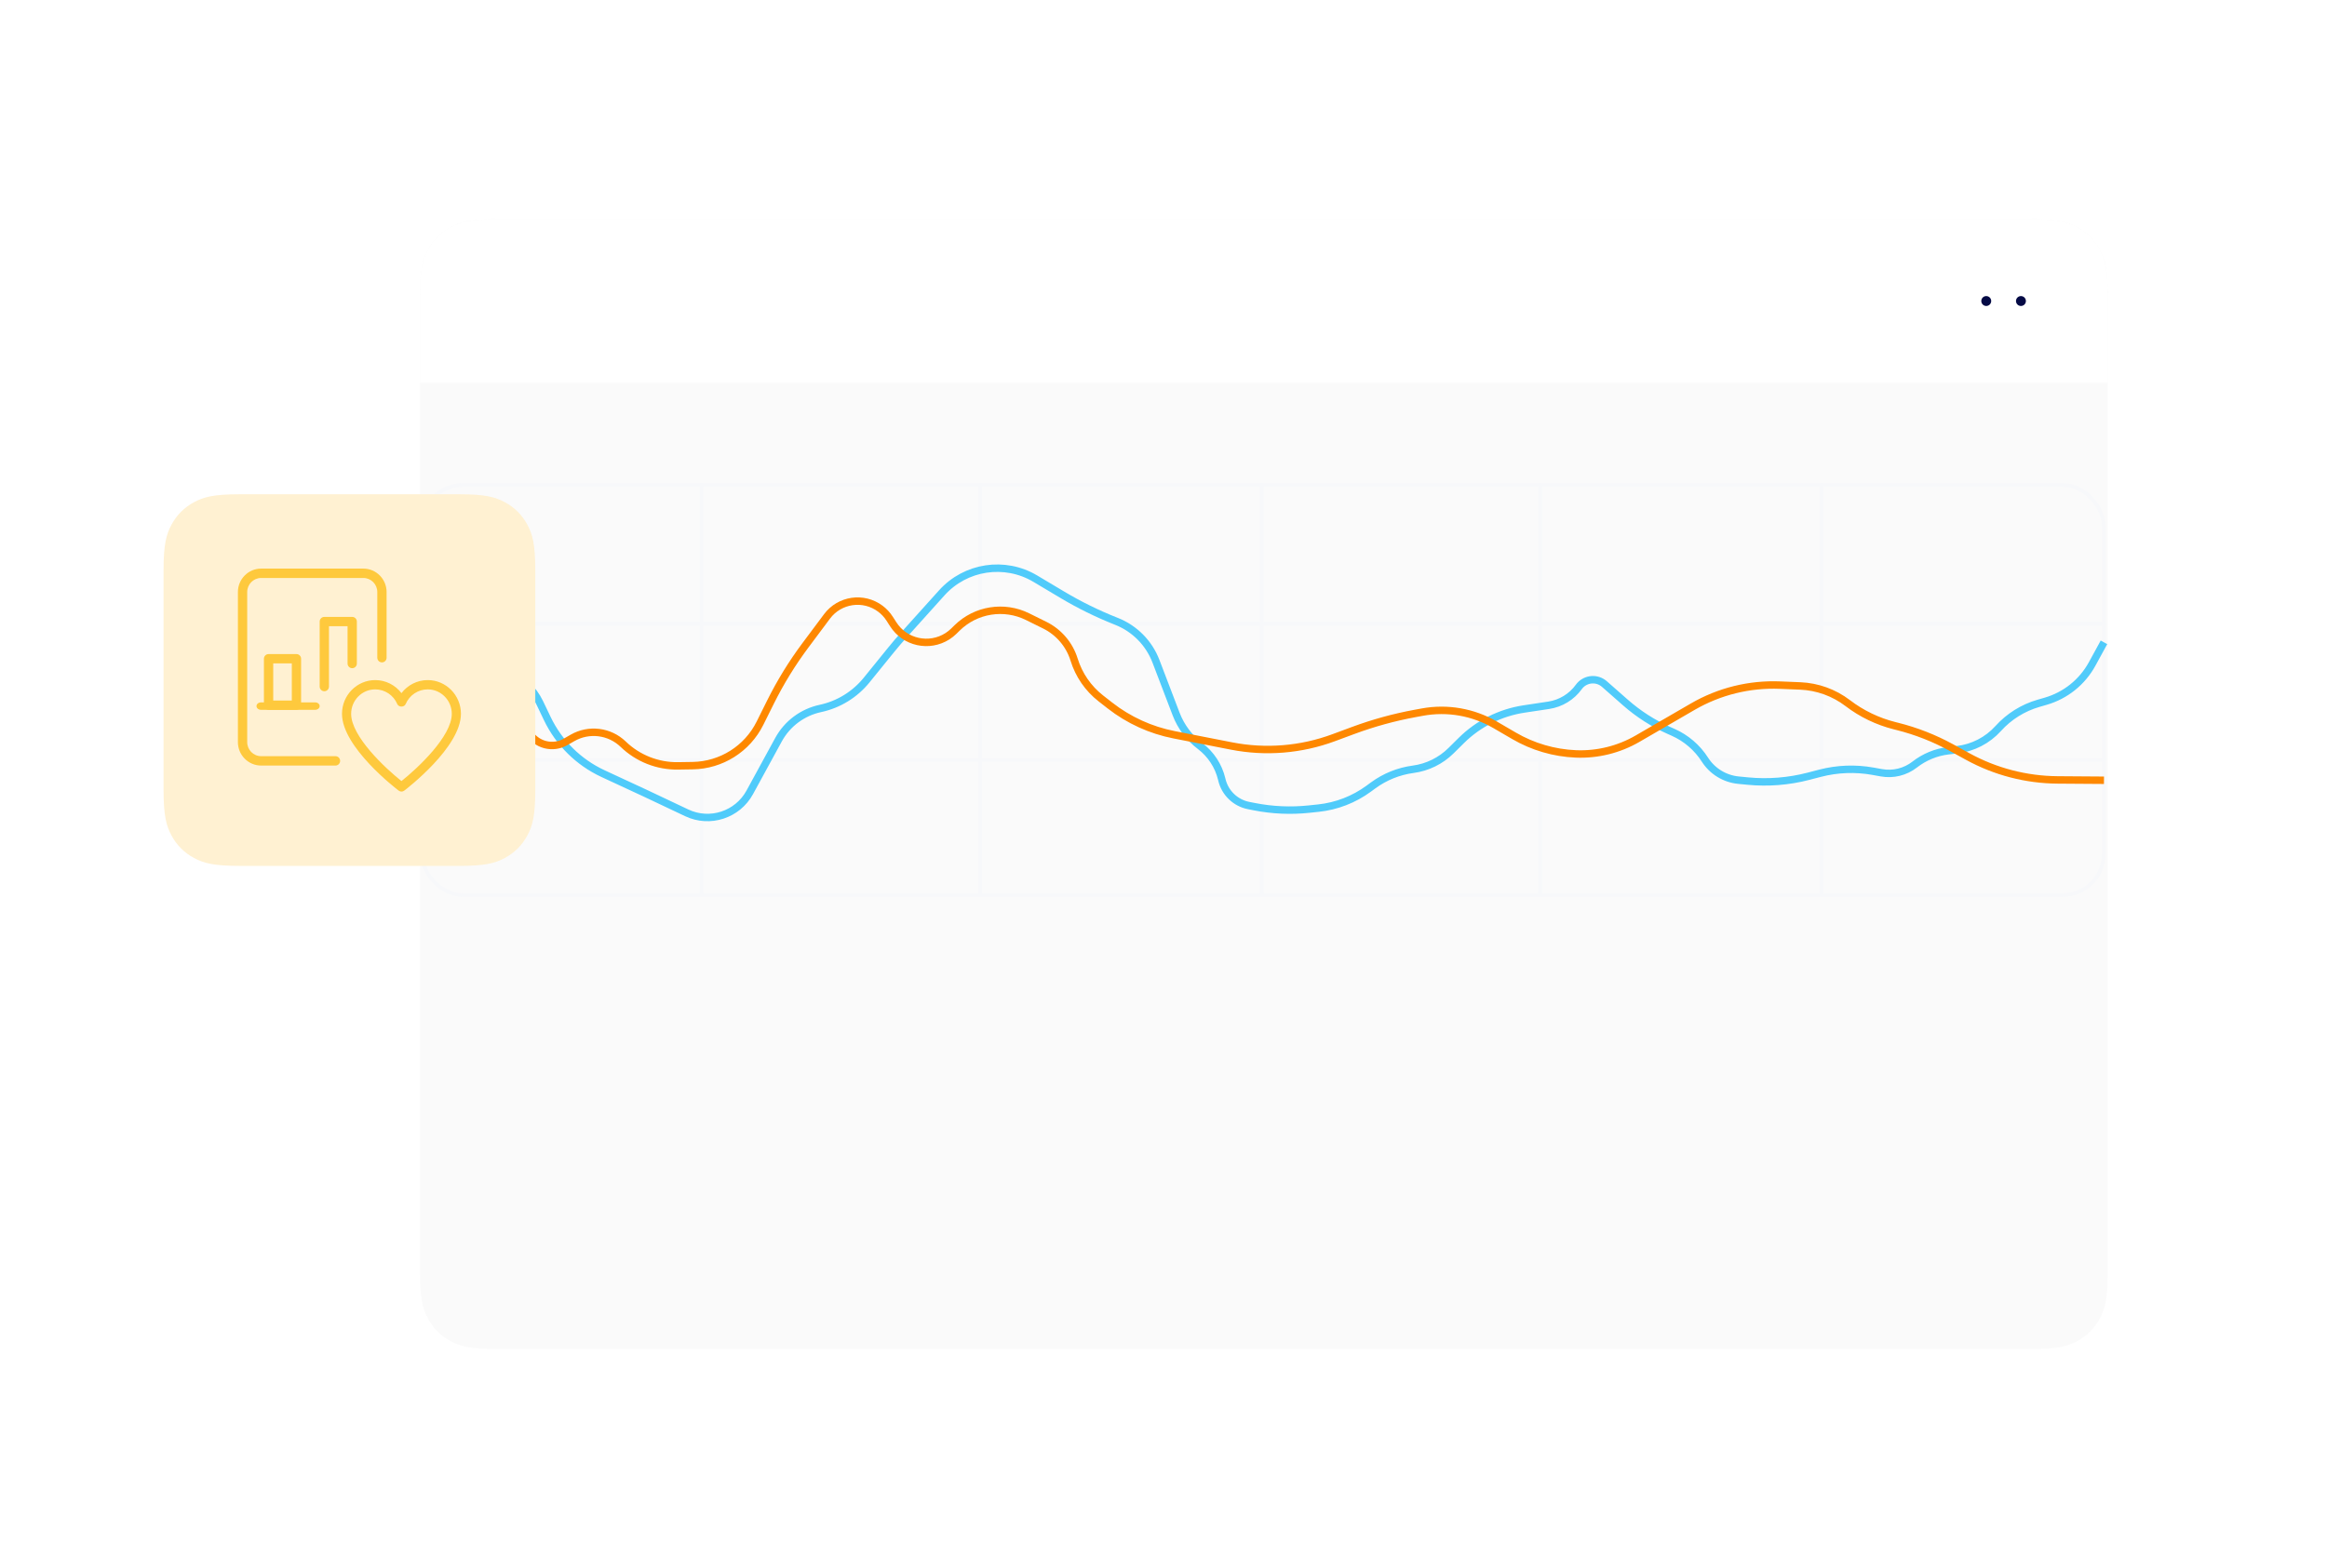 <?xml version="1.0" encoding="UTF-8"?>
<svg width="626px" height="422px" viewBox="0 0 626 422" version="1.1" xmlns="http://www.w3.org/2000/svg" xmlns:xlink="http://www.w3.org/1999/xlink">
    <!-- Generator: Sketch 52.6 (67491) - http://www.bohemiancoding.com/sketch -->
    <title>image card</title>
    <desc>Created with Sketch.</desc>
    <defs>
        <filter x="-42.3%" y="-63.2%" width="184.6%" height="226.3%" filterUnits="objectBoundingBox" id="filter-1">
            <feOffset dx="0" dy="40" in="SourceAlpha" result="shadowOffsetOuter1"></feOffset>
            <feGaussianBlur stdDeviation="30" in="shadowOffsetOuter1" result="shadowBlurOuter1"></feGaussianBlur>
            <feColorMatrix values="0 0 0 0 0   0 0 0 0 0   0 0 0 0 0  0 0 0 0.05 0" type="matrix" in="shadowBlurOuter1" result="shadowMatrixOuter1"></feColorMatrix>
            <feMerge>
                <feMergeNode in="shadowMatrixOuter1"></feMergeNode>
                <feMergeNode in="SourceGraphic"></feMergeNode>
            </feMerge>
        </filter>
        <filter x="-108.0%" y="-108.0%" width="316.0%" height="316.0%" filterUnits="objectBoundingBox" id="filter-2">
            <feOffset dx="0" dy="12" in="SourceAlpha" result="shadowOffsetOuter1"></feOffset>
            <feGaussianBlur stdDeviation="22" in="shadowOffsetOuter1" result="shadowBlurOuter1"></feGaussianBlur>
            <feColorMatrix values="0 0 0 0 0   0 0 0 0 0   0 0 0 0 0  0 0 0 0.05 0" type="matrix" in="shadowBlurOuter1" result="shadowMatrixOuter1"></feColorMatrix>
            <feMerge>
                <feMergeNode in="shadowMatrixOuter1"></feMergeNode>
                <feMergeNode in="SourceGraphic"></feMergeNode>
            </feMerge>
        </filter>
    </defs>
    <g id="Website" stroke="none" stroke-width="1" fill="none" fill-rule="evenodd">
        <g id="Homepage" transform="translate(-149, -2539)">
            <g id="Operations-Section" transform="translate(193, 2238)">
                <g id="Features" transform="translate(0, 320)">
                    <g id="Efficient">
                        <g id="image-card">
                            <g id="card" filter="url(#filter-1)" transform="translate(69, 0)">
                                <g>
                                    <g id="container" fill="#FAFAFA">
                                        <path d="M20.511,-8.28672246e-16 L433.489,8.28672246e-16 C440.621,-4.81482439e-16 443.207,0.743 445.815,2.137 C448.422,3.532 450.468,5.578 451.863,8.185 C453.257,10.793 454,13.379 454,20.511 L454,283.489 C454,290.621 453.257,293.207 451.863,295.815 C450.468,298.422 448.422,300.468 445.815,301.863 C443.207,303.257 440.621,304 433.489,304 L20.511,304 C13.379,304 10.793,303.257 8.185,301.863 C5.578,300.468 3.532,298.422 2.137,295.815 C0.743,293.207 3.20988293e-16,290.621 -5.52448164e-16,283.489 L5.52448164e-16,20.511 C-3.20988293e-16,13.379 0.743,10.793 2.137,8.185 C3.532,5.578 5.578,3.532 8.185,2.137 C10.793,0.743 13.379,4.81482439e-16 20.511,-8.28672246e-16 Z" id="reactangle"></path>
                                    </g>
                                    <g id="top">
                                        <g>
                                            <path d="M20.511,-8.28672246e-16 L433.489,8.28672246e-16 C440.621,-4.81482439e-16 443.207,0.743 445.815,2.137 C448.422,3.532 450.468,5.578 451.863,8.185 C453.257,10.793 454,13.379 454,20.511 L454,44 L0,44 L5.52448164e-16,20.511 C-3.20988293e-16,13.379 0.743,10.793 2.137,8.185 C3.532,5.578 5.578,3.532 8.185,2.137 C10.793,0.743 13.379,4.81482439e-16 20.511,-8.28672246e-16 Z" id="🌥-0%"></path>
                                            <path d="M20.511,-8.28672246e-16 L433.489,8.28672246e-16 C440.621,-4.81482439e-16 443.207,0.743 445.815,2.137 C448.422,3.532 450.468,5.578 451.863,8.185 C453.257,10.793 454,13.379 454,20.511 L454,44 L0,44 L5.52448164e-16,20.511 C-3.20988293e-16,13.379 0.743,10.793 2.137,8.185 C3.532,5.578 5.578,3.532 8.185,2.137 C10.793,0.743 13.379,4.81482439e-16 20.511,-8.28672246e-16 Z" id="☘️-Card-" fill="#FFFFFF"></path>
                                        </g>
                                        <g id="icon" transform="translate(418, 14)">
                                            <g id="More">
                                                <rect id="bound" x="0" y="0" width="16" height="16"></rect>
                                                <path d="M3.333,9.333 C2.597,9.333 2,8.736 2,8 C2,7.264 2.597,6.667 3.333,6.667 C4.07,6.667 4.667,7.264 4.667,8 C4.667,8.736 4.07,9.333 3.333,9.333 Z M12.667,9.333 C11.93,9.333 11.333,8.736 11.333,8 C11.333,7.264 11.93,6.667 12.667,6.667 C13.403,6.667 14,7.264 14,8 C14,8.736 13.403,9.333 12.667,9.333 Z" id="Main" fill="#040A45"></path>
                                            </g>
                                        </g>
                                    </g>
                                </g>
                            </g>
                            <g id="chart" transform="translate(69, 110.897)">
                                <g id="Column-Line-Copy" transform="translate(75, 0.103)" fill="#F7F8FA">
                                    <rect id="2" x="0.249" y="0" width="1" height="111.334"></rect>
                                    <rect id="3" x="75.2" y="0" width="1" height="111.334"></rect>
                                    <rect id="4" x="150.907" y="0" width="1" height="111.334"></rect>
                                    <rect id="5" x="225.858" y="0" width="1" height="111.334"></rect>
                                    <rect id="6" x="301.566" y="0" width="1" height="111.334"></rect>
                                </g>
                                <g id="Row-Line-Copy" transform="translate(0, 0.103)">
                                    <rect id="line-copy-2" stroke="#F7F8FA" x="0.5" y="0.5" width="452.421" height="110.334" rx="11"></rect>
                                    <rect id="line-copy-3" fill="#F7F8FA" x="0" y="37.361" width="453.421" height="1"></rect>
                                    <rect id="line-copy-4" fill="#F7F8FA" x="0" y="73.974" width="453.421" height="1"></rect>
                                </g>
                                <path d="M0,29.382 L13.178,43.934 C16.007,47.058 19.52,49.487 23.441,51.031 L23.441,51.031 C27.273,52.54 30.392,55.443 32.172,59.158 L34.238,63.471 C37.363,69.995 42.661,75.228 49.224,78.273 L60.342,83.431 C60.572,83.538 60.801,83.645 61.03,83.754 L71.757,88.83 C77.972,91.771 85.402,89.353 88.695,83.318 L96.43,69.145 C98.781,64.836 102.894,61.766 107.694,60.737 L107.694,60.737 C112.586,59.689 116.972,56.998 120.123,53.112 L126.744,44.947 C127.826,43.613 128.942,42.306 130.091,41.03 L140.349,29.634 C146.757,22.514 157.305,20.918 165.533,25.823 L172.783,30.145 C177.381,32.886 182.192,35.254 187.169,37.225 L187.359,37.3 C192.245,39.235 196.095,43.132 197.971,48.041 L203.392,62.228 C204.7,65.65 206.94,68.638 209.857,70.855 L209.857,70.855 C212.745,73.048 214.788,76.169 215.645,79.692 L215.716,79.984 C216.566,83.482 219.372,86.168 222.905,86.863 L224.43,87.164 C229.282,88.119 234.25,88.341 239.167,87.82 L241.674,87.555 C246.56,87.038 251.222,85.236 255.185,82.331 L256.411,81.433 C259.576,79.113 263.274,77.625 267.164,77.104 L267.164,77.104 C271.01,76.59 274.584,74.834 277.343,72.104 L280.141,69.335 C284.722,64.801 290.624,61.841 296.997,60.881 L303.615,59.884 C306.873,59.393 309.796,57.613 311.727,54.944 L311.727,54.944 C313.243,52.848 316.17,52.378 318.265,53.894 C318.386,53.981 318.502,54.074 318.613,54.172 L324.273,59.148 C327.788,62.24 331.752,64.779 336.029,66.681 L337.107,67.161 C340.613,68.719 343.584,71.274 345.65,74.506 L345.65,74.506 C347.651,77.635 350.977,79.673 354.673,80.033 L357.132,80.273 C362.631,80.81 368.182,80.371 373.528,78.977 L376.574,78.182 C381.248,76.964 386.131,76.777 390.885,77.636 L393.12,78.04 C396.289,78.613 399.552,77.808 402.092,75.827 L402.092,75.827 C404.703,73.791 407.821,72.509 411.11,72.12 L413.513,71.836 C417.762,71.333 421.684,69.306 424.552,66.13 L424.552,66.13 C427.459,62.91 431.207,60.564 435.375,59.358 L437.329,58.792 C442.66,57.248 447.155,53.641 449.816,48.771 L453,42.945" id="Path-34-Copy" stroke="#50CBFA" stroke-width="2" fill-rule="nonzero"></path>
                                <path d="M0,80.103 L3.093,78.105 C7.035,75.558 9.883,71.631 11.078,67.093 L11.078,67.093 C12.311,62.415 14.205,57.936 16.702,53.793 L18.821,50.278 C19.989,48.341 22.506,47.717 24.442,48.885 C25.489,49.516 26.2,50.581 26.379,51.791 L28.257,64.451 C28.851,68.454 32.578,71.217 36.58,70.623 C37.485,70.489 38.357,70.186 39.15,69.731 L41.012,68.664 C45.428,66.131 50.987,66.821 54.65,70.356 L54.65,70.356 C58.61,74.178 63.923,76.275 69.426,76.187 L73.351,76.125 C81.04,76.002 88.018,71.602 91.443,64.717 L94.274,59.027 C96.944,53.66 100.091,48.543 103.678,43.74 L109.477,35.971 C112.864,31.435 119.288,30.503 123.825,33.89 C124.813,34.628 125.66,35.538 126.325,36.577 L127.296,38.093 C130.442,43.006 136.975,44.439 141.888,41.294 C142.502,40.9 143.073,40.445 143.594,39.934 L144.472,39.071 C149.504,34.129 157.113,32.912 163.435,36.039 L168.045,38.319 C171.843,40.197 174.703,43.554 175.954,47.602 L175.954,47.602 C177.23,51.731 179.739,55.37 183.144,58.03 L185.595,59.944 C190.645,63.889 196.555,66.586 202.843,67.816 L218.297,70.839 C227.481,72.635 236.983,71.865 245.759,68.614 L251.038,66.658 C256.454,64.651 262.034,63.117 267.716,62.074 L269.62,61.724 C276.358,60.486 283.317,61.702 289.236,65.151 L294.31,68.107 C299.367,71.054 305.067,72.722 310.915,72.967 L310.915,72.967 C316.73,73.211 322.494,71.789 327.529,68.869 L342.385,60.253 C349.491,56.132 357.623,54.122 365.831,54.457 L371.255,54.679 C375.903,54.869 380.381,56.484 384.08,59.306 L384.08,59.306 C387.829,62.167 392.122,64.234 396.696,65.382 L397.41,65.561 C402.488,66.835 407.381,68.754 411.97,71.272 L416.352,73.677 C423.766,77.745 432.074,79.906 440.53,79.966 L453,80.055" id="Path-35-Copy" stroke="#FE8800" stroke-width="2" fill-rule="nonzero"></path>
                            </g>
                            <g id="small-card" filter="url(#filter-2)" transform="translate(0, 102)">
                                <path d="M20.511,-8.28672246e-16 L79.489,8.28672246e-16 C86.621,-4.81482439e-16 89.207,0.743 91.815,2.137 C94.422,3.532 96.468,5.578 97.863,8.185 C99.257,10.793 100,13.379 100,20.511 L100,79.489 C100,86.621 99.257,89.207 97.863,91.815 C96.468,94.422 94.422,96.468 91.815,97.863 C89.207,99.257 86.621,100 79.489,100 L20.511,100 C13.379,100 10.793,99.257 8.185,97.863 C5.578,96.468 3.532,94.422 2.137,91.815 C0.743,89.207 3.20988293e-16,86.621 -5.52448164e-16,79.489 L5.52448164e-16,20.511 C-3.20988293e-16,13.379 0.743,10.793 2.137,8.185 C3.532,5.578 5.578,3.532 8.185,2.137 C10.793,0.743 13.379,4.81482439e-16 20.511,-8.28672246e-16 Z" id="Card-" fill="#FFF1D2"></path>
                                <g id="icon" transform="translate(20, 20)" fill="#FEC93D" fill-rule="nonzero">
                                    <path d="M44,60 C43.742,60 43.483,59.917 43.264,59.752 C42.639,59.28 28,48.078 28,39.075 C28,34.07 32.01,30 36.938,30 C39.744,30 42.334,31.328 44,33.51 C45.666,31.328 48.256,30 51.062,30 C55.99,30 60,34.07 60,39.075 C60,48.078 45.361,59.28 44.736,59.752 C44.517,59.917 44.258,60 44,60 Z M36.938,32.5 C33.369,32.5 30.462,35.45 30.462,39.075 C30.462,45.15 39.626,53.697 44,57.175 C48.372,53.695 57.538,45.142 57.538,39.075 C57.538,35.45 54.631,32.5 51.062,32.5 C48.482,32.5 46.154,34.047 45.13,36.445 C44.736,37.358 43.264,37.358 42.87,36.445 C41.846,34.047 39.518,32.5 36.938,32.5 Z" id="Shape"></path>
                                    <path d="M26.25,53 L6.25,53 C2.803,53 0,50.168 0,46.69 L0,6.31 C0,2.832 2.803,0 6.25,0 L33.75,0 C37.197,0 40,2.832 40,6.31 L40,23.976 C40,24.673 39.44,25.238 38.75,25.238 C38.06,25.238 37.5,24.673 37.5,23.976 L37.5,6.31 C37.5,4.222 35.818,2.524 33.75,2.524 L6.25,2.524 C4.183,2.524 2.5,4.222 2.5,6.31 L2.5,46.69 C2.5,48.778 4.183,50.476 6.25,50.476 L26.25,50.476 C26.94,50.476 27.5,51.042 27.5,51.738 C27.5,52.435 26.94,53 26.25,53 Z" id="Path"></path>
                                    <path d="M23.25,33 C22.56,33 22,32.44 22,31.75 L22,14.25 C22,13.56 22.56,13 23.25,13 L30.75,13 C31.44,13 32,13.56 32,14.25 L32,25.55 C32,26.24 31.44,26.8 30.75,26.8 C30.06,26.8 29.5,26.24 29.5,25.55 L29.5,15.5 L24.5,15.5 L24.5,31.75 C24.5,32.44 23.94,33 23.25,33 Z" id="Path"></path>
                                    <path d="M15.75,38 L8.25,38 C7.56,38 7,37.44 7,36.75 L7,24.25 C7,23.56 7.56,23 8.25,23 L15.75,23 C16.44,23 17,23.56 17,24.25 L17,36.75 C17,37.44 16.44,38 15.75,38 Z M9.5,35.5 L14.5,35.5 L14.5,25.5 L9.5,25.5 L9.5,35.5 Z" id="Shape"></path>
                                    <path d="M20.789,38 L6.211,38 C5.542,38 5,37.552 5,37 C5,36.448 5.542,36 6.211,36 L20.789,36 C21.458,36 22,36.448 22,37 C22,37.552 21.458,38 20.789,38 Z" id="Path"></path>
                                </g>
                            </g>
                        </g>
                    </g>
                </g>
            </g>
        </g>
    </g>
</svg>